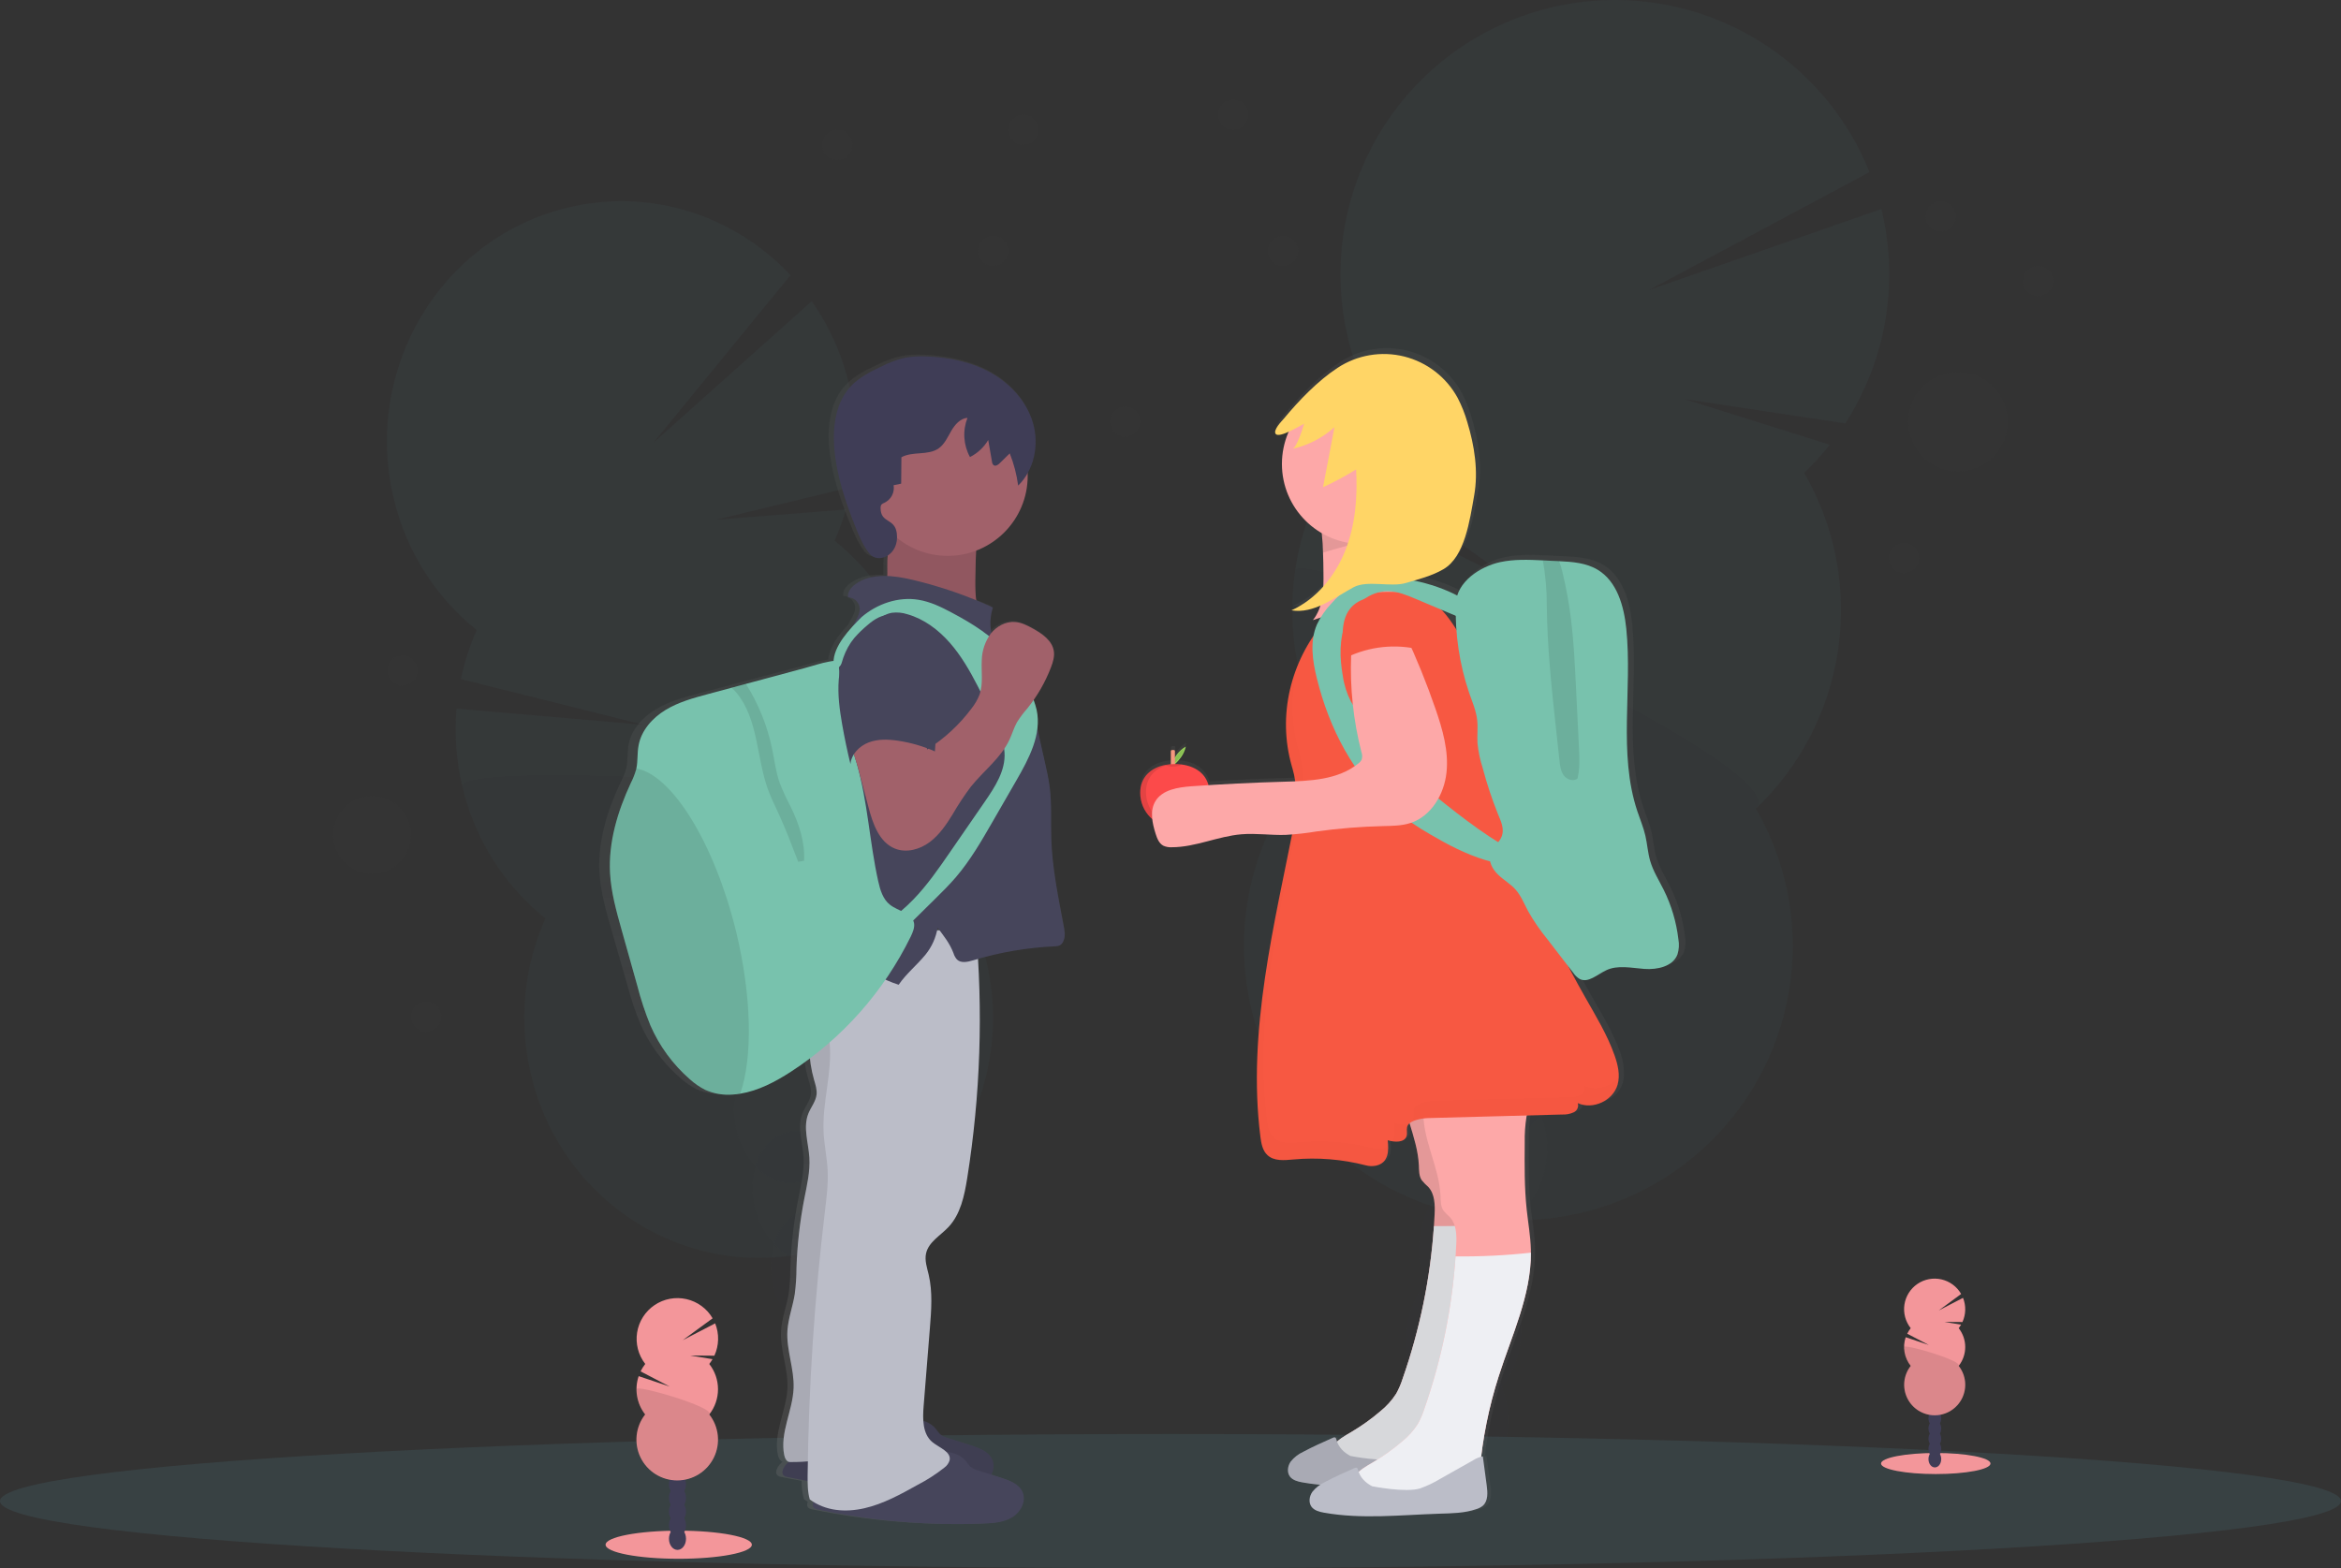 <svg width="1082" height="725" viewBox="0 0 1082 725" fill="none" xmlns="http://www.w3.org/2000/svg">
<rect x="0" y="0" width="1082" height="725" fill="#333333" stroke="none"/>
<g opacity="0.2">
<path opacity="0.2" d="M374.55 666.42C375.093 668.648 375.816 670.828 376.71 672.94C390.61 667.48 404.663 662.247 418.87 657.24C418.75 656.65 418.63 656.03 418.48 655.42C417.049 649.129 413.994 643.323 409.62 638.58C403.94 632.58 396.62 629.68 389.5 631.45C382.38 633.22 377.21 639.28 374.85 647.25C373.086 653.505 372.982 660.113 374.55 666.42V666.42Z" fill="#3F3D56"/>
<path opacity="0.2" d="M394.522 654.491C406.725 651.765 413.661 636.321 410.015 619.994C406.369 603.668 393.52 592.642 381.317 595.367C369.114 598.093 362.177 613.538 365.824 629.864C369.47 646.19 382.319 657.216 394.522 654.491Z" fill="#3F3D56"/>
<path opacity="0.2" d="M385.959 618.475C398.162 615.749 405.098 600.305 401.452 583.978C397.805 567.652 384.957 556.626 372.754 559.351C360.551 562.077 353.614 577.522 357.261 593.848C360.907 610.174 373.756 621.2 385.959 618.475Z" fill="#3F3D56"/>
<path opacity="0.2" d="M377.378 582.481C389.581 579.755 396.517 564.31 392.871 547.984C389.225 531.658 376.376 520.632 364.173 523.357C351.97 526.083 345.033 541.527 348.68 557.854C352.326 574.18 365.175 585.206 377.378 582.481Z" fill="#3F3D56"/>
<path opacity="0.2" d="M368.797 546.476C381 543.751 387.937 528.306 384.29 511.98C380.644 495.653 367.795 484.628 355.592 487.353C343.389 490.079 336.453 505.523 340.099 521.85C343.746 538.176 356.594 549.202 368.797 546.476Z" fill="#3F3D56"/>
<path opacity="0.2" d="M385.74 249.94C387.821 245.273 389.578 240.468 391 235.56L331 240.28L393.54 225.15C396.528 209.423 396.15 193.241 392.43 177.67C389.168 163.886 383.322 150.845 375.2 139.24L302 204.69L365.37 127.22C339.5 99.6 300.37 86.46 261.48 96.22C203.37 110.75 167.76 170.79 181.94 230.32C187.577 254.365 201.089 275.836 220.33 291.32C217.098 298.588 214.641 306.177 213 313.96L297.42 335.1L211 327.61C209.966 339.676 210.871 351.83 213.68 363.61C219.326 387.654 232.841 409.123 252.08 424.61C241.97 447.312 239.635 472.716 245.44 496.88C259.62 556.41 318.22 592.88 376.33 578.36C434.44 563.84 470.05 503.8 455.87 444.27C450.224 420.226 436.709 398.757 417.47 383.27C427.58 360.568 429.915 335.164 424.11 311C418.489 286.937 404.983 265.444 385.74 249.94Z" fill="#6CC3D5"/>
<path opacity="0.1" d="M213.7 363.57C219.346 387.614 232.861 409.083 252.1 424.57C241.99 447.272 239.655 472.676 245.46 496.84C259.64 556.37 318.24 592.84 376.35 578.32C434.46 563.8 470.07 503.76 455.89 444.23C450.244 420.186 436.729 398.717 417.49 383.23C427.23 361.37 210.82 351.5 213.7 363.57Z" fill="black"/>
</g>
<g opacity="0.2">
<path opacity="0.2" d="M644.24 655.43C643.876 658.033 643.732 660.663 643.81 663.29C661.243 663.57 678.743 664.157 696.31 665.05C696.43 664.36 696.55 663.66 696.65 662.95C697.782 655.618 696.936 648.116 694.2 641.22C690.58 632.4 683.83 626.09 675.38 624.87C666.93 623.65 658.69 627.81 652.74 635.23C648.158 641.086 645.223 648.06 644.24 655.43Z" fill="#3F3D56"/>
<path opacity="0.2" d="M702.717 621.055C705.441 602.107 695.914 585.06 681.438 582.98C666.962 580.899 653.019 594.572 650.296 613.519C647.572 632.467 657.099 649.514 671.575 651.594C686.051 653.675 699.993 640.002 702.717 621.055Z" fill="#3F3D56"/>
<path opacity="0.2" d="M708.742 579.12C711.465 560.173 701.938 543.126 687.463 541.045C672.987 538.964 659.044 552.637 656.32 571.585C653.597 590.532 663.124 607.579 677.599 609.66C692.075 611.741 706.018 598.068 708.742 579.12Z" fill="#3F3D56"/>
<path opacity="0.2" d="M714.765 537.195C717.488 518.248 707.961 501.201 693.486 499.12C679.01 497.04 665.067 510.713 662.343 529.66C659.62 548.608 669.147 565.654 683.622 567.735C698.098 569.816 712.041 556.143 714.765 537.195Z" fill="#3F3D56"/>
<path opacity="0.2" d="M720.799 495.262C723.523 476.315 713.996 459.268 699.52 457.187C685.044 455.106 671.102 468.779 668.378 487.727C665.654 506.674 675.181 523.721 689.657 525.802C704.133 527.883 718.076 514.21 720.799 495.262Z" fill="#3F3D56"/>
<path opacity="0.2" d="M833.9 218.62C838.139 214.569 842.089 210.225 845.72 205.62L778.49 184.5L852.88 195.75C862.256 181.231 868.572 164.953 871.441 147.91C874.311 130.867 873.674 113.418 869.57 96.63L762.21 134.07L864.09 79.57C857.601 63.411 847.854 48.761 835.456 36.533C823.058 24.306 808.276 14.762 792.029 8.497C775.781 2.231 758.418 -0.621 741.021 0.117C723.623 0.854 706.564 5.167 690.905 12.786C675.247 20.404 661.325 31.165 650.008 44.399C638.69 57.633 630.218 73.055 625.121 89.706C620.023 106.356 618.409 123.878 620.379 141.179C622.349 158.481 627.86 175.191 636.57 190.27C629.984 196.563 624.093 203.547 619 211.1L701.71 270.38L611 224.7C601.458 243.519 596.758 264.421 597.328 285.513C597.897 306.605 603.716 327.223 614.26 345.5C597.034 361.923 584.778 382.862 578.891 405.922C573.005 428.983 573.726 453.234 580.973 475.904C588.22 498.574 601.7 518.747 619.871 534.117C638.043 549.486 660.172 559.433 683.73 562.819C707.288 566.204 731.323 562.893 753.088 553.262C774.852 543.632 793.467 528.071 806.805 508.36C820.143 488.649 827.665 465.582 828.511 441.797C829.357 418.012 823.493 394.469 811.59 373.86C832.176 354.233 845.568 328.256 849.614 300.101C853.66 271.947 848.126 243.25 833.9 218.62V218.62Z" fill="#6CC3D5"/>
<path opacity="0.1" d="M598.55 264.02C594.461 292.174 599.997 320.884 614.26 345.5C597.034 361.923 584.778 382.862 578.891 405.922C573.005 428.983 573.726 453.234 580.973 475.904C588.22 498.574 601.7 518.747 619.871 534.117C638.043 549.486 660.172 559.433 683.73 562.819C707.288 566.204 731.323 562.893 753.088 553.262C774.852 543.632 793.467 528.071 806.805 508.36C820.143 488.649 827.665 465.582 828.511 441.797C829.357 418.012 823.493 394.469 811.59 373.86C831.49 354.91 600.58 249.93 598.55 264.02Z" fill="black"/>
</g>
<path opacity="0.1" d="M541 725C839.786 725 1082 711.121 1082 694C1082 676.879 839.786 663 541 663C242.214 663 0 676.879 0 694C0 711.121 242.214 725 541 725Z" fill="#6CC3D5"/>
<path d="M894.7 681.51C908.673 681.51 920 679.33 920 676.64C920 673.95 908.673 671.77 894.7 671.77C880.727 671.77 869.4 673.95 869.4 676.64C869.4 679.33 880.727 681.51 894.7 681.51Z" fill="#F3969A"/>
<path d="M894.28 678.44C895.909 678.44 897.23 676.712 897.23 674.58C897.23 672.448 895.909 670.72 894.28 670.72C892.651 670.72 891.33 672.448 891.33 674.58C891.33 676.712 892.651 678.44 894.28 678.44Z" fill="#3F3D56"/>
<path d="M894.28 673.72C895.909 673.72 897.23 671.992 897.23 669.86C897.23 667.728 895.909 666 894.28 666C892.651 666 891.33 667.728 891.33 669.86C891.33 671.992 892.651 673.72 894.28 673.72Z" fill="#3F3D56"/>
<path d="M894.28 669.01C895.909 669.01 897.23 667.282 897.23 665.15C897.23 663.018 895.909 661.29 894.28 661.29C892.651 661.29 891.33 663.018 891.33 665.15C891.33 667.282 892.651 669.01 894.28 669.01Z" fill="#3F3D56"/>
<path d="M894.28 664.3C895.909 664.3 897.23 662.572 897.23 660.44C897.23 658.308 895.909 656.58 894.28 656.58C892.651 656.58 891.33 658.308 891.33 660.44C891.33 662.572 892.651 664.3 894.28 664.3Z" fill="#3F3D56"/>
<path d="M894.28 659.58C895.909 659.58 897.23 657.852 897.23 655.72C897.23 653.588 895.909 651.86 894.28 651.86C892.651 651.86 891.33 653.588 891.33 655.72C891.33 657.852 892.651 659.58 894.28 659.58Z" fill="#3F3D56"/>
<path d="M894.28 654.87C895.909 654.87 897.23 653.142 897.23 651.01C897.23 648.878 895.909 647.15 894.28 647.15C892.651 647.15 891.33 648.878 891.33 651.01C891.33 653.142 892.651 654.87 894.28 654.87Z" fill="#3F3D56"/>
<path d="M894.28 650.16C895.909 650.16 897.23 648.432 897.23 646.3C897.23 644.168 895.909 642.44 894.28 642.44C892.651 642.44 891.33 644.168 891.33 646.3C891.33 648.432 892.651 650.16 894.28 650.16Z" fill="#3F3D56"/>
<path d="M905.3 614.05C905.705 613.537 906.073 612.996 906.4 612.43L898.66 611.16L907.03 611.22C907.832 609.472 908.269 607.58 908.316 605.658C908.362 603.736 908.016 601.824 907.3 600.04L896.07 605.87L906.43 598.25C905.463 596.564 904.159 595.095 902.599 593.936C901.038 592.777 899.256 591.953 897.362 591.515C895.468 591.077 893.505 591.035 891.594 591.391C889.683 591.747 887.866 592.493 886.257 593.584C884.649 594.674 883.282 596.085 882.244 597.728C881.205 599.371 880.517 601.211 880.223 603.132C879.928 605.054 880.034 607.015 880.532 608.893C881.031 610.772 881.912 612.528 883.12 614.05C882.495 614.848 881.955 615.709 881.51 616.62L891.51 621.84L880.8 618.24C880.05 620.468 879.869 622.849 880.274 625.165C880.679 627.481 881.658 629.659 883.12 631.5C881.483 633.581 880.464 636.081 880.181 638.714C879.898 641.347 880.361 644.006 881.518 646.388C882.675 648.77 884.478 650.778 886.723 652.184C888.967 653.589 891.562 654.334 894.21 654.334C896.858 654.334 899.453 653.589 901.697 652.184C903.942 650.778 905.745 648.77 906.902 646.388C908.059 644.006 908.522 641.347 908.239 638.714C907.956 636.081 906.937 633.581 905.3 631.5C907.256 629.014 908.32 625.943 908.32 622.78C908.32 619.617 907.256 616.546 905.3 614.06V614.05Z" fill="#F3969A"/>
<path opacity="0.1" d="M880.1 622.77C880.091 625.931 881.147 629.004 883.1 631.49C881.463 633.571 880.444 636.071 880.161 638.704C879.878 641.337 880.341 643.996 881.498 646.378C882.655 648.76 884.459 650.768 886.703 652.174C888.947 653.579 891.542 654.324 894.19 654.324C896.838 654.324 899.433 653.579 901.677 652.174C903.922 650.768 905.725 648.76 906.882 646.378C908.039 643.996 908.502 641.337 908.219 638.704C907.936 636.071 906.917 633.571 905.28 631.49C907.19 629.09 880.1 621.19 880.1 622.77Z" fill="black"/>
<path d="M313.7 720.68C332.367 720.68 347.5 717.77 347.5 714.18C347.5 710.59 332.367 707.68 313.7 707.68C295.033 707.68 279.9 710.59 279.9 714.18C279.9 717.77 295.033 720.68 313.7 720.68Z" fill="#F3969A"/>
<path d="M313.13 716.57C315.306 716.57 317.07 714.264 317.07 711.42C317.07 708.576 315.306 706.27 313.13 706.27C310.954 706.27 309.19 708.576 309.19 711.42C309.19 714.264 310.954 716.57 313.13 716.57Z" fill="#3F3D56"/>
<path d="M313.13 710.27C315.306 710.27 317.07 707.964 317.07 705.12C317.07 702.276 315.306 699.97 313.13 699.97C310.954 699.97 309.19 702.276 309.19 705.12C309.19 707.964 310.954 710.27 313.13 710.27Z" fill="#3F3D56"/>
<path d="M313.13 703.97C315.306 703.97 317.07 701.664 317.07 698.82C317.07 695.976 315.306 693.67 313.13 693.67C310.954 693.67 309.19 695.976 309.19 698.82C309.19 701.664 310.954 703.97 313.13 703.97Z" fill="#3F3D56"/>
<path d="M313.13 697.68C315.306 697.68 317.07 695.374 317.07 692.53C317.07 689.686 315.306 687.38 313.13 687.38C310.954 687.38 309.19 689.686 309.19 692.53C309.19 695.374 310.954 697.68 313.13 697.68Z" fill="#3F3D56"/>
<path d="M313.13 691.38C315.306 691.38 317.07 689.074 317.07 686.23C317.07 683.386 315.306 681.08 313.13 681.08C310.954 681.08 309.19 683.386 309.19 686.23C309.19 689.074 310.954 691.38 313.13 691.38Z" fill="#3F3D56"/>
<path d="M313.13 685.08C315.306 685.08 317.07 682.774 317.07 679.93C317.07 677.086 315.306 674.78 313.13 674.78C310.954 674.78 309.19 677.086 309.19 679.93C309.19 682.774 310.954 685.08 313.13 685.08Z" fill="#3F3D56"/>
<path d="M313.13 678.79C315.306 678.79 317.07 676.484 317.07 673.64C317.07 670.796 315.306 668.49 313.13 668.49C310.954 668.49 309.19 670.796 309.19 673.64C309.19 676.484 310.954 678.79 313.13 678.79Z" fill="#3F3D56"/>
<path d="M327.87 630.55C328.403 629.863 328.891 629.141 329.33 628.39L319 626.69L330.18 626.78C331.256 624.446 331.843 621.916 331.905 619.347C331.967 616.778 331.502 614.223 330.54 611.84L315.54 619.62L329.37 609.5C328.068 607.27 326.322 605.332 324.241 603.805C322.159 602.278 319.785 601.195 317.268 600.623C314.75 600.051 312.142 600.002 309.605 600.48C307.067 600.957 304.655 601.951 302.518 603.399C300.38 604.848 298.563 606.719 297.179 608.899C295.795 611.078 294.874 613.519 294.472 616.069C294.069 618.62 294.196 621.225 294.842 623.725C295.489 626.224 296.642 628.564 298.23 630.6C297.394 631.668 296.674 632.821 296.08 634.04L309.51 641.04L295.19 636.24C294.183 639.208 293.929 642.379 294.453 645.469C294.977 648.559 296.261 651.47 298.19 653.94C296.004 656.721 294.645 660.06 294.268 663.577C293.89 667.094 294.51 670.646 296.056 673.827C297.602 677.008 300.011 679.69 303.009 681.567C306.008 683.443 309.473 684.439 313.01 684.439C316.547 684.439 320.013 683.443 323.011 681.567C326.009 679.69 328.419 677.008 329.964 673.827C331.51 670.646 332.13 667.094 331.752 663.577C331.375 660.06 330.016 656.721 327.83 653.94C330.441 650.616 331.86 646.512 331.86 642.285C331.86 638.058 330.441 633.954 327.83 630.63L327.87 630.55Z" fill="#F3969A"/>
<path opacity="0.1" d="M294.2 642.2C294.187 646.425 295.596 650.532 298.2 653.86C296.014 656.641 294.655 659.98 294.278 663.497C293.9 667.014 294.52 670.566 296.066 673.747C297.612 676.928 300.021 679.611 303.019 681.487C306.017 683.363 309.483 684.359 313.02 684.359C316.557 684.359 320.023 683.363 323.021 681.487C326.019 679.611 328.428 676.928 329.974 673.747C331.52 670.566 332.14 667.014 331.762 663.497C331.385 659.98 330.026 656.641 327.84 653.86C330.39 650.65 294.2 640.09 294.2 642.2Z" fill="black"/>
<path d="M491.66 427.93C489.11 414.59 486.26 401.22 485.79 387.65C485.51 379.65 486.07 371.51 485.04 363.53C484.53 359.61 483.64 355.76 482.76 351.91L479.22 336.5C479.621 333.546 479.506 330.545 478.88 327.63C478.525 326.093 478.054 324.585 477.47 323.12C480.775 318.469 483.498 313.432 485.58 308.12C486.52 305.72 487.33 303.17 486.96 300.63C486.24 295.76 481.52 292.55 477.13 290.15C474.47 288.7 471.67 287.3 468.63 287.07C466.504 286.984 464.387 287.391 462.444 288.258C460.502 289.126 458.786 290.43 457.43 292.07C456.691 288.128 456.939 284.064 458.15 280.24C455.54 279.07 452.91 277.97 450.26 276.9C449.877 273.444 449.743 269.965 449.86 266.49C449.92 262.32 449.99 258.11 450.23 253.93C457.342 251.335 463.489 246.626 467.847 240.436C472.205 234.245 474.565 226.87 474.61 219.3C474.61 218.87 474.61 218.45 474.61 218.03C476.548 214.546 477.774 210.711 478.217 206.749C478.66 202.787 478.311 198.776 477.19 194.95C474.26 184.95 466.6 176.71 457.37 171.62C448.14 166.53 437.44 164.38 426.85 164C423.296 163.792 419.73 164.017 416.23 164.67C412.484 165.592 408.855 166.934 405.41 168.67C400.12 171.11 394.79 173.78 390.83 177.99C383.96 185.32 382.42 196.09 383.17 205.99C384.17 218.99 388.51 231.57 393.53 243.67C395.2 247.67 396.98 251.73 399.73 255.14C401.86 257.77 405.56 257.93 408.5 256.09C408.267 259.284 408.193 262.488 408.28 265.69C402.85 265.5 397.56 266.39 393.2 269.45C391.2 270.88 389.3 273.13 389.74 275.55C391.076 275.586 392.356 276.092 393.355 276.979C394.354 277.866 395.007 279.078 395.2 280.4C395.42 282.53 394.35 284.56 393.31 286.4C392.86 287.22 392.41 288.05 391.95 288.87C387.65 293.47 383.24 299.23 382.85 304.94C382.148 305.007 381.451 305.11 380.76 305.25C376.86 305.97 372.98 307.3 369.15 308.3L341.43 315.6L334.58 317.5L323.58 320.4C316.58 322.24 309.45 324.13 303.24 327.83C297.03 331.53 291.76 337.34 290.51 344.34C289.89 347.82 290.27 351.44 289.51 354.89C289.51 355.05 289.45 355.2 289.41 355.35C288.775 357.534 287.92 359.648 286.86 361.66C280.65 374.75 276.23 389.02 277.06 403.43C277.57 412.28 280.06 420.91 282.48 429.43C285.02 438.143 287.527 446.857 290 455.57C291.631 461.808 293.699 467.923 296.19 473.87C300.457 483.397 306.786 491.857 314.72 498.64C316.947 500.637 319.436 502.319 322.12 503.64C326.212 505.409 330.679 506.134 335.12 505.75C336.32 505.67 337.5 505.54 338.67 505.35C347.26 503.99 355.27 499.85 362.62 495.19C365.693 493.243 368.693 491.193 371.62 489.04C371.992 492.399 372.661 495.719 373.62 498.96C374.27 501.19 375.07 503.48 374.81 505.79C374.45 509.01 372.11 511.65 370.9 514.67C368.33 521.05 370.97 528.16 371.4 535C371.81 541.41 370.25 547.77 369 554.08C366.913 564.603 365.679 575.278 365.31 586C365.299 590.059 365.032 594.114 364.51 598.14C363.58 603.82 361.4 609.3 361.02 615.04C360.44 623.98 364.3 632.73 363.95 641.68C363.54 652.19 357.37 662.4 359.52 672.68C359.79 673.97 360.52 675.46 361.7 675.79L361.12 676.32C359.35 677.96 357.63 680.99 359.64 682.32C360.102 682.595 360.616 682.772 361.15 682.84C364.26 683.49 367.39 684.08 370.52 684.63C370.451 687.521 370.815 690.406 371.6 693.19C372.17 693.6 372.75 693.97 373.33 694.32C372.89 695.5 372.92 696.64 373.96 697.32C374.422 697.595 374.936 697.772 375.47 697.84C401.23 703.155 427.537 705.337 453.82 704.34C458.52 704.16 463.43 703.82 467.44 701.42C471.45 699.02 474.16 693.91 472.25 689.7C470.56 685.98 466.14 684.37 462.17 683.13L457.51 681.69C458.107 680.632 458.455 679.451 458.528 678.238C458.601 677.026 458.396 675.812 457.93 674.69C456.24 670.97 451.82 669.36 447.85 668.12L437.12 664.79C435.708 664.455 434.38 663.832 433.22 662.96C432.451 662.195 431.743 661.373 431.1 660.5C429.552 658.73 427.518 657.454 425.25 656.83C425.129 654.556 425.18 652.276 425.4 650.01L428.4 613.8C429.07 605.6 429.73 597.24 427.82 589.23C427.05 585.98 425.82 582.65 426.57 579.39C427.74 574.07 433.34 571.11 437.16 567.16C442.92 561.16 444.71 552.63 446.03 544.51C451.496 511.002 453.213 476.989 451.15 443.1C463.155 439.716 475.51 437.729 487.97 437.18C490.09 437.09 491.13 436.09 491.79 434.11C492.45 432.13 492.05 429.98 491.66 427.93ZM431.81 429.7C431.88 429.35 431.96 429 432.02 428.65L432.85 429.71L431.81 429.7Z" fill="url(#paint0_linear)"/>
<path d="M412.31 246.15C412.05 249.63 410.82 252.97 410.37 256.44C409.86 260.26 410.31 264.15 410.06 268C409.81 271.85 408.7 275.9 405.77 278.41C422.8 279.885 439.574 283.514 455.69 289.21C450.82 283.21 450.69 274.83 450.81 267.13C450.97 255.74 451.17 244.13 454.89 233.38C443.795 230.9 432.306 230.75 421.15 232.94C418.73 233.42 411.4 233.12 410.31 235.38C409.52 237.04 412.49 243.63 412.31 246.15Z" fill="#A1616A"/>
<path opacity="0.1" d="M412.31 246.15C412.05 249.63 410.82 252.97 410.37 256.44C409.86 260.26 410.31 264.15 410.06 268C409.81 271.85 408.7 275.9 405.77 278.41C422.8 279.885 439.574 283.514 455.69 289.21C450.82 283.21 450.69 274.83 450.81 267.13C450.97 255.74 451.17 244.13 454.89 233.38C443.795 230.9 432.306 230.75 421.15 232.94C418.73 233.42 411.4 233.12 410.31 235.38C409.52 237.04 412.49 243.63 412.31 246.15Z" fill="black"/>
<path d="M432.47 660.55C433.071 661.437 433.74 662.276 434.47 663.06C435.596 663.933 436.895 664.557 438.28 664.89L448.76 668.22C452.65 669.46 456.97 671.06 458.62 674.78C460.48 678.98 457.83 684.09 453.91 686.48C449.99 688.87 445.19 689.22 440.6 689.4C414.9 690.39 389.177 688.21 364.01 682.91C363.491 682.835 362.991 682.658 362.54 682.39C360.54 681.04 362.25 678.02 363.98 676.39C370.73 669.99 378.07 663.28 387.26 661.8C392.09 661.01 396.94 661.33 401.74 660.18C405.19 659.35 408.45 657.92 411.89 657.07C418.3 655.5 427.89 654.94 432.47 660.55Z" fill="#46455B"/>
<path opacity="0.1" d="M432.47 660.55C433.071 661.437 433.74 662.276 434.47 663.06C435.596 663.933 436.895 664.557 438.28 664.89L448.76 668.22C452.65 669.46 456.97 671.06 458.62 674.78C460.48 678.98 457.83 684.09 453.91 686.48C449.99 688.87 445.19 689.22 440.6 689.4C414.9 690.39 389.177 688.21 364.01 682.91C363.491 682.835 362.991 682.658 362.54 682.39C360.54 681.04 362.25 678.02 363.98 676.39C370.73 669.99 378.07 663.28 387.26 661.8C392.09 661.01 396.94 661.33 401.74 660.18C405.19 659.35 408.45 657.92 411.89 657.07C418.3 655.5 427.89 654.94 432.47 660.55Z" fill="black"/>
<path d="M379.85 434.37C374.679 448.016 374.361 463.027 378.95 476.88C375.46 476.5 373.95 481.22 374.04 484.74C374.164 489.64 374.907 494.506 376.25 499.22C376.89 501.46 377.67 503.74 377.42 506.04C377.06 509.26 374.78 511.9 373.59 514.91C371.09 521.28 373.66 528.38 374.09 535.21C374.49 541.62 372.96 547.97 371.73 554.27C369.692 564.782 368.489 575.438 368.13 586.14C368.123 590.196 367.859 594.247 367.34 598.27C366.44 603.95 364.34 609.42 363.94 615.15C363.37 624.07 367.14 632.82 366.8 641.76C366.4 652.25 360.36 662.45 362.47 672.76C362.77 674.21 363.58 675.92 365.07 675.94C380.15 676.13 394.24 671.94 409.16 674.13C410.68 639.61 412.16 604.93 418.96 571.04C424.96 540.87 435.13 511.04 434.18 480.28C433.63 462.69 429.45 445.44 426.91 428.02C410.967 424.48 394.285 426.731 379.85 434.37V434.37Z" fill="#BBBDC8"/>
<path opacity="0.1" d="M379.85 434.37C374.679 448.016 374.361 463.027 378.95 476.88C375.46 476.5 373.95 481.22 374.04 484.74C374.164 489.64 374.907 494.506 376.25 499.22C376.89 501.46 377.67 503.74 377.42 506.04C377.06 509.26 374.78 511.9 373.59 514.91C371.09 521.28 373.66 528.38 374.09 535.21C374.49 541.62 372.96 547.97 371.73 554.27C369.692 564.782 368.489 575.438 368.13 586.14C368.123 590.196 367.859 594.247 367.34 598.27C366.44 603.95 364.34 609.42 363.94 615.15C363.37 624.07 367.14 632.82 366.8 641.76C366.4 652.25 360.36 662.45 362.47 672.76C362.77 674.21 363.58 675.92 365.07 675.94C380.15 676.13 394.24 671.94 409.16 674.13C410.68 639.61 412.16 604.93 418.96 571.04C424.96 540.87 435.13 511.04 434.18 480.28C433.63 462.69 429.45 445.44 426.91 428.02C410.967 424.48 394.285 426.731 379.85 434.37V434.37Z" fill="black"/>
<path d="M446.47 675.55C447.071 676.437 447.74 677.276 448.47 678.06C449.596 678.933 450.895 679.557 452.28 679.89L462.76 683.22C466.65 684.46 470.97 686.06 472.62 689.78C474.48 693.98 471.83 699.09 467.91 701.48C463.99 703.87 459.19 704.22 454.6 704.4C428.9 705.39 403.177 703.21 378.01 697.91C377.491 697.835 376.991 697.658 376.54 697.39C374.54 696.04 376.25 693.02 377.98 691.39C384.73 684.99 392.07 678.28 401.26 676.8C406.09 676.01 410.94 676.33 415.74 675.18C419.19 674.35 422.45 672.92 425.89 672.07C432.3 670.5 441.89 669.94 446.47 675.55Z" fill="#46455B"/>
<path d="M385.05 435.36C381.19 440.36 380.05 446.96 380.57 453.22C381.09 459.48 383.2 465.49 385.27 471.42C382.52 473.95 383.09 478.31 383.45 482.03C384.76 495.85 379.96 509.64 380.66 523.5C380.95 529.33 382.22 535.08 382.52 540.91C382.85 547.28 382.04 553.65 381.28 559.98C376.425 600.504 373.755 641.259 373.28 682.07C373.28 685.83 373.22 689.65 374.28 693.25C381.55 698.6 390.68 699.32 399.48 697.32C408.28 695.32 416.31 690.86 424.2 686.46C428.523 684.223 432.621 681.578 436.44 678.56C437.608 677.733 438.473 676.546 438.9 675.18C439.74 671.18 434.18 669.37 430.99 666.78C426.35 663.01 426.42 656.03 426.9 650.07L429.8 613.91C430.46 605.72 431.1 597.37 429.24 589.37C428.48 586.13 427.31 582.8 428.01 579.54C429.15 574.24 434.63 571.28 438.36 567.33C444 561.33 445.74 552.82 447.04 544.72C453.167 506.293 454.47 467.25 450.92 428.5C443.57 431.05 434.86 429.66 427.11 430.26C419.36 430.86 411.66 433.45 403.81 433.66C397.27 433.81 389.07 430.2 385.05 435.36Z" fill="#BBBDC8"/>
<path d="M438 257C458.435 257 475 240.435 475 220C475 199.565 458.435 183 438 183C417.565 183 401 199.565 401 220C401 240.435 417.565 257 438 257Z" fill="#A1616A"/>
<path d="M458.91 280.86C447.054 275.414 434.691 271.147 422 268.12C413.06 265.99 402.85 264.71 395.38 270.06C393.38 271.49 391.57 273.74 392 276.16C393.318 276.204 394.578 276.714 395.554 277.601C396.531 278.487 397.16 279.692 397.33 281C397.55 283.12 396.51 285.15 395.49 287L386.86 303C385.206 305.882 383.785 308.892 382.61 312C380.87 317.08 380.49 322.52 380.12 327.88L379.12 342.4C378.5 351.55 377.87 360.74 378.7 369.87C379.32 376.76 380.76 383.68 379.78 390.53C378.99 396.04 376.66 401.21 375.35 406.63C372.89 416.83 374.01 428.01 369.24 437.37C371.177 436.476 373.364 436.278 375.43 436.81C389.91 439.48 401.3 450.91 415.36 455.28C418.91 450.1 423.72 446.28 427.69 441.46C430.643 437.847 432.597 433.523 433.36 428.92C436.36 432.92 438.91 436.04 440.7 440.68C441.019 441.759 441.564 442.758 442.3 443.61C444.19 445.45 447.3 444.74 449.83 443.97C462.233 440.229 475.056 438.055 488 437.5C490.08 437.41 491.09 436.41 491.74 434.43C492.39 432.45 492.03 430.31 491.64 428.27C489.15 414.94 486.37 401.59 485.91 388.04C485.63 380.04 486.18 371.93 485.17 363.95C484.67 360.04 483.8 356.19 482.94 352.35L475.8 320.62C475.4 318.85 473.5 317.69 472.69 316.06C469.41 309.42 463.14 304.62 459.9 297.96C457.453 292.582 457.1 286.484 458.91 280.86V280.86Z" fill="#46455B"/>
<path d="M407 234.81C406.957 234.292 407.079 233.774 407.35 233.33C407.746 232.915 408.242 232.608 408.79 232.44C410.281 231.732 411.501 230.557 412.264 229.094C413.027 227.63 413.293 225.958 413.02 224.33L416.52 223.6L416.63 211.41C421.83 208.53 428.92 210.71 433.81 207.32C436.56 205.4 437.97 202.14 439.65 199.24C441.33 196.34 443.83 193.42 447.17 193.18C446.021 196.102 445.529 199.24 445.728 202.373C445.927 205.506 446.811 208.557 448.32 211.31C451.822 209.538 454.746 206.804 456.75 203.43L458.49 213.43C458.525 214.047 458.789 214.628 459.23 215.06C460.14 215.73 461.37 214.89 462.17 214.06L466.7 209.61C468.606 214.394 469.913 219.395 470.59 224.5C478.03 217.28 480.34 205.68 477.48 195.72C474.62 185.76 467.13 177.51 458.11 172.42C449.09 167.33 438.63 165.19 428.28 164.81C424.806 164.607 421.319 164.832 417.9 165.48C414.231 166.403 410.681 167.745 407.32 169.48C402.15 171.91 396.93 174.58 393.07 178.78C386.35 186.1 384.84 196.86 385.58 206.78C386.58 219.78 390.8 232.33 395.71 244.41C397.34 248.41 399.08 252.46 401.77 255.87C405.82 261 415.77 256.74 414.5 246.6C413.62 239.36 407 242.15 407 234.81Z" fill="#3F3D56"/>
<path d="M421 432.9C408.52 458.399 389.356 480.034 365.55 495.5C358.36 500.15 350.55 504.29 342.14 505.65C340.99 505.84 339.84 505.97 338.67 506.05C334.333 506.409 329.976 505.67 326 503.9C323.368 502.575 320.932 500.892 318.76 498.9C310.978 492.089 304.794 483.645 300.65 474.17C298.214 468.224 296.192 462.116 294.6 455.89C292.147 447.183 289.7 438.473 287.26 429.76C284.87 421.24 282.46 412.62 281.96 403.76C281.15 389.37 285.47 375.12 291.54 362.05C292.575 360.037 293.409 357.927 294.03 355.75C294.03 355.6 294.1 355.45 294.13 355.29C294.85 351.84 294.48 348.23 295.13 344.75C296.35 337.75 301.51 331.95 307.57 328.26C313.63 324.57 320.57 322.68 327.46 320.84L338.19 317.95L344.85 316.16L371.94 308.87C375.69 307.87 379.48 306.54 383.29 305.87C387.54 305.07 387.51 305.49 387.84 309.65C388.45 317.19 388.25 324.6 389.84 332.07C391.35 339.2 394.01 346.07 396.01 353.07C401.06 370.74 401.9 389.34 405.88 407.29C406.79 411.38 408.05 415.74 411.34 418.29C415.11 421.29 421.46 422.03 422.46 426.73C422.83 428.82 421.9 430.96 421 432.9Z" fill="#78C2AD"/>
<path opacity="0.1" d="M342.14 505.61C340.99 505.8 339.84 505.93 338.67 506.01C334.336 506.382 329.979 505.656 326 503.9C323.368 502.575 320.932 500.892 318.76 498.9C310.978 492.089 304.794 483.645 300.65 474.17C298.214 468.224 296.192 462.116 294.6 455.89C292.147 447.183 289.7 438.473 287.26 429.76C284.87 421.24 282.46 412.62 281.96 403.76C281.15 389.37 285.47 375.12 291.54 362.05C292.575 360.037 293.409 357.927 294.03 355.75C294.03 355.6 294.1 355.45 294.13 355.29C310.45 358.16 330.03 389.38 340.13 430.29C347.57 460.88 347.89 489.05 342.14 505.61Z" fill="black"/>
<path opacity="0.1" d="M371.64 397.97L368.91 398.44C366.1 391.06 363.3 383.67 360.01 376.49C358.3 372.74 356.45 369.04 355.01 365.17C349.61 350.31 350.53 332.68 340.52 320.44C339.805 319.531 338.99 318.706 338.09 317.98L344.75 316.19C350.582 325.411 354.695 335.612 356.89 346.3C357.97 351.52 358.58 356.86 360.34 361.88C361.837 365.688 363.55 369.407 365.47 373.02C369.27 380.81 372.13 389.32 371.64 397.97Z" fill="black"/>
<path d="M398.22 285.3C405.41 279.14 415.22 275.76 424.53 277.3C430.01 278.19 435.1 280.66 440.01 283.3C449.58 288.38 459.01 294.23 465.91 302.58C470.047 307.846 473.483 313.628 476.13 319.78C477.428 322.468 478.434 325.287 479.13 328.19C481.57 339.49 475.58 350.72 469.81 360.74L458.71 380C453.61 388.85 448.47 397.76 441.83 405.53C438.77 409.11 435.41 412.42 432.06 415.73L417.35 430.25C417.085 430.562 416.739 430.794 416.35 430.92C416.029 430.937 415.708 430.884 415.409 430.765C415.11 430.646 414.841 430.463 414.62 430.23L409.76 426.36C414.236 423.267 418.397 419.74 422.18 415.83C428.54 409.25 433.77 401.68 438.97 394.14L455.15 370.68C459.88 363.81 464.82 356.25 464.29 347.93C464.04 343.93 462.54 340.17 460.97 336.5C458.19 329.973 455.17 323.55 451.91 317.23C448.25 310.14 444.25 303.14 438.98 297.15C433.71 291.16 427.05 286.15 419.38 283.98C417.092 283.233 414.668 283 412.28 283.3C407.02 284.17 403.28 288.69 399.95 292.89L389.81 305.89C387.5 308.84 385.38 312.26 385.24 306.66C385 298.67 393.08 290.44 398.22 285.3Z" fill="#78C2AD"/>
<path d="M401.36 373C403.36 380.7 406.31 389.44 413.72 392.36C418.97 394.43 425.12 392.75 429.66 389.36C434.2 385.97 437.42 381.19 440.38 376.36C442.885 372.02 445.647 367.832 448.65 363.82C454.58 356.38 462.65 350.48 466.65 341.82C467.83 339.24 468.65 336.48 469.99 334C471.422 331.713 473.041 329.549 474.83 327.53C479.434 321.826 483.116 315.435 485.74 308.59C486.66 306.2 487.45 303.64 487.09 301.11C486.38 296.24 481.77 293.04 477.48 290.65C474.87 289.2 472.14 287.79 469.17 287.57C464.83 287.23 460.56 289.57 457.89 293C455.32 296.548 453.883 300.79 453.77 305.17C453.47 310.5 454.51 316.04 452.77 321.08C451.85 323.431 450.579 325.63 449 327.6C443.383 335.115 436.43 341.532 428.49 346.53C428.272 342.747 427.452 339.024 426.06 335.5C425.3 333.56 410.4 335.5 408.46 335.82C404.62 336.38 397.18 336.82 394.76 340.48C392.34 344.14 395.34 350.29 396.32 353.98L401.36 373Z" fill="#A1616A"/>
<path d="M401 288.97C398.786 290.799 396.726 292.805 394.84 294.97C390.4 300.32 388.23 307.28 387.67 314.21C387.11 321.14 388.06 328.1 389.25 334.95C390.33 341.097 391.607 347.2 393.08 353.26C393.49 348.69 397.19 344.91 401.48 343.26C405.77 341.61 410.48 341.79 415.05 342.46C420.932 343.331 426.67 344.989 432.11 347.39L434.22 317.82C434.664 313.831 434.641 309.804 434.15 305.82C433.485 302.123 432.041 298.611 429.914 295.516C427.786 292.421 425.023 289.814 421.81 287.87C413.79 282.99 408.2 282.68 401 288.97Z" fill="#46455B"/>
<path d="M778.78 432.86C777.831 424.835 775.496 417.036 771.88 409.81C769.67 405.41 766.98 401.2 765.59 396.49C764.46 392.66 764.24 388.63 763.34 384.74C762.44 380.85 760.85 377.13 759.57 373.33C750.52 346.33 757.32 316.79 754.4 288.49C753.31 278.05 750.11 266.6 741.06 261.16C735.68 257.93 729.22 257.43 722.89 257.16L720 257.03L715.36 256.8C708.64 256.47 701.9 256.22 695.36 257.63C687.36 259.38 677.88 265.01 675.36 273.18C673.98 272.47 672.59 271.84 671.31 271.25C666.159 268.965 660.759 267.287 655.22 266.25C659.971 265.053 664.559 263.28 668.88 260.97C678.88 255.15 681.2 238.15 683.24 226.78C685.28 215.41 683.42 203.66 680.03 192.61C678.91 188.689 677.385 184.895 675.48 181.29C672.848 176.541 669.265 172.386 664.954 169.085C660.644 165.783 655.699 163.406 650.429 162.102C645.159 160.797 639.676 160.594 634.323 161.504C628.971 162.413 623.863 164.417 619.32 167.39C609.99 173.5 601.32 182.39 594.2 190.98C593.2 192.16 589.02 196.34 590.41 198.1C591.19 199.1 593.76 198.3 596.46 197.1C594.383 201.792 593.313 206.868 593.32 212C593.326 218.445 595.01 224.778 598.206 230.375C601.403 235.972 606.002 240.64 611.55 243.92L612.55 253.12V253.19C612.66 256.26 612.71 259.33 612.75 262.39C612.75 264.54 612.75 266.74 612.69 268.94C608.541 273.635 603.46 277.415 597.77 280.04C602.47 280.82 606.95 279.72 611.31 277.84C610.601 280.296 609.412 282.587 607.81 284.58C609.01 284.16 610.21 283.78 611.41 283.38C610.783 284.388 610.225 285.437 609.74 286.52C609 288.232 608.46 290.024 608.13 291.86C605.584 295.581 603.378 299.523 601.54 303.64V303.64C600.7 305.51 599.95 307.41 599.27 309.34V309.47C598.603 311.39 598.013 313.337 597.5 315.31C597.26 316.257 597.04 317.207 596.84 318.16C596.84 318.23 596.84 318.3 596.84 318.37C596.44 320.3 596.11 322.24 595.84 324.2C595.84 324.33 595.84 324.46 595.84 324.6C595.73 325.51 595.63 326.43 595.56 327.35C595.56 327.35 595.56 327.44 595.56 327.49C595.48 328.49 595.42 329.44 595.39 330.42C595.39 330.55 595.39 330.67 595.39 330.8C595.39 331.63 595.39 332.47 595.39 333.3V333.87C595.39 335.75 595.51 337.64 595.69 339.53C595.69 339.76 595.69 340 595.76 340.23C595.84 341 595.93 341.77 596.04 342.55C596.04 342.73 596.04 342.91 596.11 343.08C596.24 344.01 596.39 344.93 596.56 345.85C596.56 346.05 596.65 346.26 596.69 346.46C596.83 347.2 596.98 347.93 597.15 348.67L597.33 349.43C597.55 350.35 597.78 351.26 598.04 352.18C598.19 352.7 598.34 353.18 598.5 353.73C598.977 355.626 599.312 357.554 599.5 359.5L594.03 359.68C582.323 360.013 570.627 360.543 558.94 361.27C557.48 355.64 552.5 352.39 546.23 351.62C545.234 351.5 544.233 351.44 543.23 351.44V351.44C544.312 350.529 545.273 349.484 546.09 348.33C547.178 346.833 547.953 345.133 548.37 343.33C546.758 344.247 545.35 345.482 544.23 346.96C543.86 347.46 543.53 347.96 543.23 348.42V345.42C543.231 345.357 543.22 345.294 543.196 345.235C543.173 345.176 543.137 345.122 543.092 345.078C543.048 345.033 542.994 344.997 542.935 344.974C542.876 344.95 542.813 344.939 542.75 344.94H541.75C541.687 344.939 541.624 344.95 541.565 344.974C541.506 344.997 541.452 345.033 541.408 345.078C541.363 345.122 541.327 345.176 541.304 345.235C541.28 345.294 541.269 345.357 541.27 345.42V351.53H541.07H540.73C540.07 351.59 539.43 351.67 538.8 351.79C531.99 353.06 527 357.43 527 364.79C527.002 367.108 527.507 369.397 528.481 371.5C529.455 373.603 530.874 375.469 532.64 376.97C532.933 379.262 533.453 381.52 534.19 383.71C534.88 385.88 535.78 388.24 537.8 389.32C539.034 389.88 540.387 390.127 541.74 390.04C552.86 390.04 563.38 384.91 574.45 384.04C581.29 383.49 588.16 384.55 595.02 384.34C596.02 384.34 597.02 384.24 598.02 384.16C588.64 430.61 577.29 477.65 583.22 524.57C583.61 527.69 584.22 531.07 586.55 533.19C589.64 536.01 594.4 535.55 598.55 535.19C609.938 534.151 621.421 535.068 632.5 537.9C634.058 538.331 635.695 538.389 637.28 538.07C637.619 537.993 637.953 537.896 638.28 537.78L638.56 537.67C638.77 537.59 638.97 537.51 639.16 537.42L639.45 537.27L639.94 536.97C640.02 536.91 640.11 536.86 640.18 536.8C640.354 536.68 640.518 536.546 640.67 536.4L640.81 536.28C640.997 536.097 641.174 535.903 641.34 535.7L641.46 535.52C641.576 535.37 641.683 535.213 641.78 535.05C641.83 534.97 641.88 534.89 641.92 534.81C641.96 534.73 642.08 534.51 642.15 534.36C642.22 534.21 642.23 534.18 642.26 534.09C642.29 534 642.39 533.76 642.45 533.59C642.51 533.42 642.45 533.43 642.53 533.34C642.61 533.25 642.67 532.84 642.72 532.59V532.43C642.72 532.22 642.8 532 642.83 531.79C642.86 531.58 642.83 531.57 642.83 531.46C642.83 531.35 642.83 531.13 642.83 530.97V530.61C642.83 530.45 642.83 530.29 642.83 530.13V529.24C642.83 529.14 642.83 529.03 642.83 528.92C642.83 528.03 642.73 527.13 642.64 526.27C643.355 526.478 644.083 526.635 644.82 526.74V526.74C645.508 526.849 646.204 526.899 646.9 526.89H647C647.33 526.89 647.66 526.89 648 526.81C648.29 526.765 648.577 526.705 648.86 526.63H648.99C649.252 526.553 649.506 526.452 649.75 526.33L649.87 526.26C650.078 526.144 650.275 526.01 650.46 525.86L650.55 525.79C650.737 525.616 650.905 525.421 651.05 525.21L651.14 525.06C651.288 524.819 651.406 524.56 651.49 524.29C652.06 522.36 650.76 520.18 652.84 518.41C654.84 524.82 656.84 531.24 657.17 537.87C657.28 540.29 657.17 542.87 658.59 544.87C659.514 545.962 660.517 546.984 661.59 547.93C664.65 551.24 664.72 556.23 664.51 560.71C664.42 562.52 664.32 564.33 664.19 566.14C662.538 590.294 657.627 614.113 649.59 636.95C648.807 639.38 647.782 641.725 646.53 643.95C644.501 647.1 641.963 649.891 639.02 652.21C634.851 655.751 630.384 658.926 625.67 661.7C623.262 662.973 620.987 664.484 618.88 666.21C618.8 665.98 618.71 665.76 618.65 665.52C618.54 665.06 618.39 664.52 617.94 664.35C617.599 664.273 617.24 664.33 616.94 664.51C612.25 666.57 607.56 668.63 603.05 671.04C600.773 672.077 598.768 673.628 597.19 675.57C595.75 677.57 595.32 680.57 596.81 682.57C598.12 684.32 600.47 684.9 602.64 685.29C605.42 685.78 608.21 686.13 611 686.39C609.566 687.23 608.312 688.345 607.31 689.67C605.87 691.67 605.44 694.67 606.93 696.67C608.24 698.42 610.59 699 612.76 699.39C630.49 702.52 648.67 700.39 666.67 699.86C672.52 699.67 678.5 699.63 684.04 697.73C685.133 697.407 686.152 696.874 687.04 696.16C689.56 693.94 689.31 690.04 688.87 686.73L687.04 673.21C686.77 673.21 686.51 673.3 686.25 673.36C687.783 660.659 690.532 648.135 694.46 635.96C700.56 617.01 709.64 598.34 709.52 578.51C709.52 578.03 709.52 577.51 709.52 577.07C709.35 570.86 708.24 564.72 707.52 558.54C706.39 548.2 706.52 537.77 706.59 527.38C706.503 523.306 706.787 519.232 707.44 515.21C707.44 515.07 707.5 514.94 707.53 514.8L724.14 514.36C725.98 514.453 727.817 514.11 729.5 513.36C730.296 513.011 730.935 512.379 731.293 511.587C731.651 510.795 731.703 509.898 731.44 509.07C738.52 512.28 747.99 507.91 750.08 500.47C750.225 499.947 750.342 499.416 750.43 498.88C750.425 498.84 750.425 498.8 750.43 498.76C750.5 498.26 750.55 497.76 750.57 497.27C750.57 497.19 750.57 497.1 750.57 497.02C750.674 493.585 750.141 490.161 749 486.92C745.6 477.29 740.2 468.52 735.12 459.65C732.5 455.06 729.96 450.41 727.49 445.74L729.66 448.53C730.422 449.668 731.421 450.627 732.59 451.34C736.64 453.43 740.88 449.22 745 447.28C750.47 444.7 756.87 446.22 762.91 446.65C768.95 447.08 776.23 445.52 778.39 439.92C779.09 437.633 779.224 435.21 778.78 432.86V432.86ZM674.65 282.57C674.65 284.71 674.79 286.88 674.96 289.06C672.93 285.743 670.586 282.628 667.96 279.76L674.65 282.57Z" fill="url(#paint1_linear)"/>
<path d="M544 348.76C545.107 347.294 546.498 346.067 548.09 345.15C547.684 346.951 546.919 348.652 545.84 350.15C544.1 352.52 542.27 354.15 541.76 353.76C541.25 353.37 542.24 351.13 544 348.76Z" fill="#99D55C"/>
<path opacity="0.1" d="M544.22 348.94C545.029 347.851 546.049 346.936 547.22 346.25C546.916 347.582 546.348 348.84 545.55 349.95C544.25 351.71 542.89 352.95 542.55 352.64C542.21 352.33 542.92 350.7 544.22 348.94Z" fill="black"/>
<path d="M541.57 346.77H542.57C542.633 346.77 542.695 346.782 542.754 346.807C542.812 346.831 542.865 346.866 542.909 346.911C542.954 346.955 542.989 347.008 543.014 347.066C543.038 347.125 543.05 347.187 543.05 347.25V358.58H541.15V347.25C541.149 347.132 541.191 347.019 541.269 346.93C541.346 346.842 541.453 346.785 541.57 346.77V346.77Z" fill="#F6987E"/>
<path d="M559 366.58C559 370.823 557.314 374.893 554.314 377.894C551.313 380.894 547.243 382.58 543 382.58C538.757 382.58 534.687 380.894 531.686 377.894C528.686 374.893 527 370.823 527 366.58C527 359.25 531.93 354.91 538.66 353.64C540.091 353.376 541.544 353.245 543 353.25C544.003 353.249 545.005 353.309 546 353.43C553.4 354.35 559 358.77 559 366.58Z" fill="#FC4A4A"/>
<path opacity="0.1" d="M546 353.43C545.71 353.98 544.14 354.43 542.24 354.43C541 354.521 539.759 354.261 538.66 353.68C540.091 353.416 541.544 353.285 543 353.29C544.002 353.275 545.004 353.322 546 353.43Z" fill="black"/>
<path opacity="0.1" d="M545.67 382.2C541.427 382.2 537.357 380.514 534.356 377.514C531.356 374.513 529.67 370.443 529.67 366.2C529.67 359 534.42 354.69 540.96 353.34C540.189 353.399 539.421 353.499 538.66 353.64C531.93 354.91 527 359.25 527 366.58C527 370.823 528.686 374.893 531.686 377.894C534.687 380.894 538.757 382.58 543 382.58C544.208 382.582 545.413 382.445 546.59 382.17C546.28 382.19 546 382.2 545.67 382.2Z" fill="black"/>
<path d="M616.2 678.35C618.41 680.35 621.79 680.3 624.79 680.08L638.46 679.08C649.32 678.28 660.55 677.38 670.13 672.21C671.144 671.746 672.042 671.063 672.76 670.21C673.522 668.902 673.919 667.414 673.91 665.9C675.204 651.088 678.149 636.468 682.69 622.31C688.69 603.46 697.69 584.88 697.57 565.15C697.57 564.67 697.57 564.15 697.57 563.72C697.4 557.54 696.31 551.43 695.64 545.28C694.53 534.99 694.64 524.62 694.72 514.28C694.635 510.226 694.916 506.173 695.56 502.17C696.19 498.92 698.56 495.66 697.11 492.8C694.3 487.25 684.11 485.21 678.63 485.01C671.25 484.75 663.99 486.68 656.86 488.6C654.69 489.19 652.42 489.82 650.78 491.35C648.58 493.41 647.95 496.64 647.87 499.65C647.49 513 655.18 525.42 655.79 538.75C655.9 541.15 655.79 543.75 657.19 545.75C658.114 546.839 659.116 547.859 660.19 548.8C663.19 552.09 663.28 557.05 663.07 561.51C662.98 563.31 662.88 565.11 662.76 566.91C661.127 590.934 656.273 614.629 648.33 637.36C647.564 639.787 646.559 642.132 645.33 644.36C643.324 647.488 640.817 650.265 637.91 652.58C633.791 656.098 629.378 659.256 624.72 662.02C621.61 663.86 618.29 665.62 616.16 668.54C614.03 671.46 613.56 675.89 616.2 678.35Z" fill="#FDA8A8"/>
<path opacity="0.1" d="M616.2 678.35C618.41 680.35 621.79 680.3 624.79 680.08L638.46 679.08C649.32 678.28 660.55 677.38 670.13 672.21C671.144 671.746 672.042 671.063 672.76 670.21C673.522 668.902 673.919 667.414 673.91 665.9C675.204 651.088 678.149 636.468 682.69 622.31C688.69 603.46 697.69 584.88 697.57 565.15C697.57 564.67 697.57 564.15 697.57 563.72C697.4 557.54 696.31 551.43 695.64 545.28C694.53 534.99 694.64 524.62 694.72 514.28C694.635 510.226 694.916 506.173 695.56 502.17C696.19 498.92 698.56 495.66 697.11 492.8C694.3 487.25 684.11 485.21 678.63 485.01C671.25 484.75 663.99 486.68 656.86 488.6C654.69 489.19 652.42 489.82 650.78 491.35C648.58 493.41 647.95 496.64 647.87 499.65C647.49 513 655.18 525.42 655.79 538.75C655.9 541.15 655.79 543.75 657.19 545.75C658.114 546.839 659.116 547.859 660.19 548.8C663.19 552.09 663.28 557.05 663.07 561.51C662.98 563.31 662.88 565.11 662.76 566.91C661.127 590.934 656.273 614.629 648.33 637.36C647.564 639.787 646.559 642.132 645.33 644.36C643.324 647.488 640.817 650.265 637.91 652.58C633.791 656.098 629.378 659.256 624.72 662.02C621.61 663.86 618.29 665.62 616.16 668.54C614.03 671.46 613.56 675.89 616.2 678.35Z" fill="black"/>
<path d="M616.2 678.35C618.41 680.35 621.79 680.3 624.79 680.08L638.46 679.08C649.32 678.28 660.55 677.38 670.13 672.21C671.144 671.746 672.042 671.063 672.76 670.21C673.522 668.902 673.919 667.414 673.91 665.9C675.204 651.088 678.149 636.468 682.69 622.31C688.69 603.46 697.69 584.88 697.57 565.15C686.012 566.428 674.388 567.002 662.76 566.87C661.127 590.894 656.273 614.589 648.33 637.32C647.564 639.747 646.559 642.092 645.33 644.32C643.324 647.448 640.817 650.225 637.91 652.54C633.791 656.058 629.378 659.216 624.72 661.98C621.61 663.82 618.29 665.58 616.16 668.5C614.03 671.42 613.56 675.89 616.2 678.35Z" fill="#EEEFF3"/>
<path opacity="0.1" d="M616.2 678.35C618.41 680.35 621.79 680.3 624.79 680.08L638.46 679.08C649.32 678.28 660.55 677.38 670.13 672.21C671.144 671.746 672.042 671.063 672.76 670.21C673.522 668.902 673.919 667.414 673.91 665.9C675.204 651.088 678.149 636.468 682.69 622.31C688.69 603.46 697.69 584.88 697.57 565.15C686.012 566.428 674.388 567.002 662.76 566.87C661.127 590.894 656.273 614.589 648.33 637.32C647.564 639.747 646.559 642.092 645.33 644.32C643.324 647.448 640.817 650.225 637.91 652.54C633.791 656.058 629.378 659.216 624.72 661.98C621.61 663.82 618.29 665.58 616.16 668.5C614.03 671.42 613.56 675.89 616.2 678.35Z" fill="black"/>
<path d="M646.4 674.13C649.684 672.953 652.84 671.445 655.82 669.63L670.89 661.13C672.251 660.248 673.769 659.634 675.36 659.32L677.16 672.77C677.61 676.07 677.85 679.95 675.36 682.16C674.471 682.87 673.452 683.4 672.36 683.72C666.89 685.61 660.99 685.65 655.2 685.83C637.42 686.4 619.46 688.48 601.94 685.36C599.8 684.98 597.48 684.36 596.19 682.66C594.72 680.66 595.14 677.76 596.56 675.73C598.116 673.8 600.098 672.257 602.35 671.22C606.81 668.82 611.44 666.78 616.07 664.73C616.356 664.561 616.694 664.504 617.02 664.57C617.47 664.72 617.61 665.27 617.73 665.73C618.54 669.01 621.18 671.6 624.19 673.15C624.23 673.15 639.74 676.25 646.4 674.13Z" fill="#BBBDC8"/>
<path opacity="0.1" d="M646.4 674.13C649.684 672.953 652.84 671.445 655.82 669.63L670.89 661.13C672.251 660.248 673.769 659.634 675.36 659.32L677.16 672.77C677.61 676.07 677.85 679.95 675.36 682.16C674.471 682.87 673.452 683.4 672.36 683.72C666.89 685.61 660.99 685.65 655.2 685.83C637.42 686.4 619.46 688.48 601.94 685.36C599.8 684.98 597.48 684.36 596.19 682.66C594.72 680.66 595.14 677.76 596.56 675.73C598.116 673.8 600.098 672.257 602.35 671.22C606.81 668.82 611.44 666.78 616.07 664.73C616.356 664.561 616.694 664.504 617.02 664.57C617.47 664.72 617.61 665.27 617.73 665.73C618.54 669.01 621.18 671.6 624.19 673.15C624.23 673.15 639.74 676.25 646.4 674.13Z" fill="black"/>
<path d="M626.2 692.35C628.41 694.35 631.79 694.3 634.79 694.08L648.46 693.08C659.32 692.28 670.55 691.38 680.13 686.21C681.144 685.746 682.042 685.063 682.76 684.21C683.522 682.902 683.919 681.414 683.91 679.9C685.204 665.088 688.149 650.468 692.69 636.31C698.69 617.46 707.69 598.88 707.57 579.15C707.57 578.67 707.57 578.15 707.57 577.72C707.4 571.54 706.31 565.43 705.64 559.28C704.53 548.99 704.64 538.62 704.72 528.28C704.635 524.226 704.916 520.173 705.56 516.17C706.19 512.92 708.56 509.66 707.11 506.8C704.3 501.25 694.11 499.21 688.63 499.01C681.25 498.75 673.99 500.68 666.86 502.6C664.69 503.19 662.42 503.82 660.78 505.35C658.58 507.41 657.95 510.64 657.87 513.65C657.49 527 665.18 539.42 665.79 552.75C665.9 555.15 665.79 557.75 667.19 559.75C668.114 560.839 669.116 561.859 670.19 562.8C673.19 566.09 673.28 571.05 673.07 575.51C672.98 577.31 672.88 579.11 672.76 580.91C671.127 604.934 666.273 628.629 658.33 651.36C657.564 653.787 656.559 656.132 655.33 658.36C653.324 661.488 650.817 664.265 647.91 666.58C643.791 670.098 639.378 673.256 634.72 676.02C631.61 677.86 628.29 679.62 626.16 682.54C624.03 685.46 623.56 689.89 626.2 692.35Z" fill="#FDA8A8"/>
<path d="M626.2 692.35C628.41 694.35 631.79 694.3 634.79 694.08L648.46 693.08C659.32 692.28 670.55 691.38 680.13 686.21C681.144 685.746 682.042 685.063 682.76 684.21C683.522 682.902 683.919 681.414 683.91 679.9C685.204 665.088 688.149 650.468 692.69 636.31C698.69 617.46 707.69 598.88 707.57 579.15C696.012 580.428 684.388 581.002 672.76 580.87C671.127 604.894 666.273 628.589 658.33 651.32C657.564 653.747 656.559 656.092 655.33 658.32C653.324 661.448 650.817 664.225 647.91 666.54C643.791 670.058 639.378 673.216 634.72 675.98C631.61 677.82 628.29 679.58 626.16 682.5C624.03 685.42 623.56 689.89 626.2 692.35Z" fill="#EEEFF3"/>
<path d="M656.4 688.13C659.684 686.953 662.84 685.445 665.82 683.63L680.89 675.13C682.251 674.248 683.769 673.634 685.36 673.32L687.16 686.77C687.61 690.07 687.85 693.95 685.36 696.16C684.471 696.87 683.452 697.4 682.36 697.72C676.89 699.61 670.99 699.65 665.2 699.83C647.42 700.4 629.46 702.48 611.94 699.36C609.8 698.98 607.48 698.36 606.19 696.66C604.72 694.66 605.14 691.76 606.56 689.73C608.116 687.8 610.098 686.257 612.35 685.22C616.81 682.82 621.44 680.78 626.07 678.73C626.356 678.561 626.694 678.504 627.02 678.57C627.47 678.72 627.61 679.27 627.73 679.73C628.54 683.01 631.18 685.6 634.19 687.15C634.23 687.15 649.74 690.25 656.4 688.13Z" fill="#BBBDC8"/>
<path d="M606.81 286.71C611.68 280.71 611.81 272.33 611.69 264.63C611.69 261.63 611.6 258.53 611.49 255.48V255.41C611.355 249.804 610.763 244.219 609.72 238.71V238.71C609.194 236.066 608.492 233.46 607.62 230.91C608.28 230.76 608.94 230.62 609.62 230.5C620.102 228.43 630.888 228.43 641.37 230.5C643.18 230.86 647.76 230.78 650.37 231.67C651.113 231.847 651.76 232.302 652.18 232.94C652.69 234.01 651.64 237.11 650.88 239.86C650.462 241.099 650.226 242.393 650.18 243.7C650.281 244.928 650.468 246.148 650.74 247.35C651.21 249.56 651.83 251.75 652.12 253.99C652.63 257.81 652.18 261.7 652.43 265.55C652.68 269.4 653.79 273.45 656.72 275.96C639.696 277.42 622.926 281.032 606.81 286.71V286.71Z" fill="#FDA8A8"/>
<path opacity="0.1" d="M654.73 246.91C653.4 247.02 652.08 247.15 650.73 247.3C637.41 248.722 624.265 251.469 611.49 255.5V255.43L609.72 238.73C609.72 237.73 609.72 236.73 609.72 235.68C609.72 233.97 609.67 232.24 609.63 230.52C620.112 228.45 630.898 228.45 641.38 230.52C643.19 230.88 647.77 230.8 650.38 231.69C650.38 233.32 650.38 234.95 650.44 236.58C650.506 237.69 650.656 238.793 650.89 239.88V239.88C651.368 242.58 652.717 245.049 654.73 246.91V246.91Z" fill="black"/>
<path d="M629.5 251.5C649.935 251.5 666.5 234.935 666.5 214.5C666.5 194.065 649.935 177.5 629.5 177.5C609.065 177.5 592.5 194.065 592.5 214.5C592.5 234.935 609.065 251.5 629.5 251.5Z" fill="#FDA8A8"/>
<path d="M597 354.01C590.43 330.76 596.43 305.79 612.12 287.43C615.61 283.34 619.12 279.14 623.7 276.69C629.15 273.79 635.6 273.69 641.77 273.63C647.22 273.63 652.84 273.63 657.85 275.8C664.62 278.69 669.29 284.97 673.23 291.2C677.43 297.84 681.23 305.03 681.87 312.87C682.21 317.52 681.39 322.24 682.08 326.87C682.96 332.74 686.23 338 687.57 343.78C688.3 346.9 688.45 350.13 688.92 353.31C689.628 357.66 690.658 361.952 692 366.15C701.936 399.141 715.541 430.912 732.56 460.87C737.56 469.7 742.91 478.43 746.27 488C747.79 492.33 748.89 497 747.65 501.46C745.58 508.86 736.23 513.21 729.24 510.02C729.499 510.842 729.446 511.73 729.092 512.516C728.738 513.302 728.107 513.929 727.32 514.28C725.658 515.03 723.841 515.373 722.02 515.28L660.26 516.92C658.638 516.961 657.025 517.179 655.45 517.57C648.19 519.43 650.92 522.57 650.14 525.19C649.19 528.39 644.6 528.13 641.4 527.19C641.89 531.86 642 537.57 635.97 538.93C634.406 539.247 632.789 539.192 631.25 538.77C620.308 535.951 608.962 535.038 597.71 536.07C593.59 536.45 588.88 536.91 585.83 534.07C583.53 531.96 582.93 528.6 582.54 525.5C576.39 476.5 589.04 427.43 598.54 379.02C599.82 372.49 599.36 361.91 597.44 355.53L597 354.01Z" fill="#F75842"/>
<path d="M679 320.24C680.45 324.42 682.26 328.53 682.75 332.93C683.14 336.45 682.67 340.01 682.88 343.54C683.264 347.459 684.072 351.325 685.29 355.07C687.215 362.353 689.59 369.51 692.4 376.5C693.74 379.65 695.29 383.12 694.21 386.37C693.13 389.62 689.78 391.63 688.82 394.86C687.82 398.27 689.82 401.86 692.37 404.35C694.92 406.84 698.11 408.61 700.47 411.26C703.04 414.15 704.47 417.84 706.28 421.26C708.85 425.783 711.797 430.082 715.09 434.11L727.18 449.8C727.934 450.931 728.923 451.886 730.08 452.6C734.08 454.68 738.27 450.49 742.34 448.6C747.74 446.03 754.06 447.54 760.03 447.97C766 448.4 773.19 446.85 775.32 441.27C776.025 439.005 776.173 436.604 775.75 434.27C774.814 426.291 772.507 418.533 768.93 411.34C766.75 406.96 764.09 402.77 762.72 398.08C761.6 394.27 761.38 390.26 760.49 386.39C759.6 382.52 758.03 378.82 756.77 375.04C747.83 348.18 754.55 318.79 751.66 290.63C750.59 280.24 747.42 268.85 738.48 263.44C733.17 260.23 726.79 259.73 720.48 259.44L717.63 259.31L713.04 259.08C706.4 258.75 699.74 258.5 693.27 259.91C684.17 261.91 673.22 268.98 672.86 279.14C672.469 293.095 674.547 307.009 679 320.24Z" fill="#78C2AD"/>
<path opacity="0.1" d="M713.09 259.04C714.317 265.845 714.93 272.746 714.92 279.66C715.1 299.4 717.23 319.06 719.37 338.66L720.78 351.66C721.04 354.06 721.35 356.58 722.78 358.51C724.21 360.44 727.21 361.45 729.1 359.96C730.26 355.37 730.03 350.55 729.8 345.82C729.3 335.76 728.803 325.697 728.31 315.63C727.83 305.83 727.31 296.02 726.12 286.28C725.187 278.736 723.811 271.253 722 263.87C721.657 262.341 721.178 260.845 720.57 259.4L717.72 259.27L713.09 259.04Z" fill="black"/>
<path d="M647.75 267.5C641.62 266.62 635.2 266.17 629.38 268.3C623.82 270.35 619.38 274.56 615.38 278.99C612.653 281.845 610.398 285.116 608.7 288.68C605.29 296.52 606.62 305.56 608.7 313.86C614.37 336.72 625.63 358.77 643.7 373.86C649.201 378.329 655.057 382.343 661.21 385.86C669.21 390.55 677.47 394.86 686.32 397.57C688.79 398.33 691.42 398.97 693.95 398.43C696.48 397.89 698.87 395.84 698.95 393.25C684.45 385.1 671.45 374.57 658.54 364.09C655.001 361.36 651.687 358.35 648.63 355.09C644.05 349.94 640.82 343.72 636.38 338.45C632.38 333.72 627.38 329.73 624.38 324.32C622.497 320.625 621.237 316.645 620.65 312.54C619.17 304.17 618.89 295.28 622.21 287.45C625.53 279.62 633.14 273.19 641.64 273.33C646 273.4 650.15 275.13 654.17 276.82L679.47 287.5C679.16 287.36 680.92 282.97 680.84 282.36C680.6 280.45 680.26 280.42 678.84 278.97C676.42 276.55 672.66 274.85 669.59 273.44C662.632 270.424 655.277 268.423 647.75 267.5V267.5Z" fill="#78C2AD"/>
<path d="M597.39 207.5C604.608 205.896 611.288 202.451 616.78 197.5L611.49 225.26C616.76 222.841 621.87 220.089 626.79 217.02C627.5 229.72 626.47 242.71 621.79 254.53C617.11 266.35 608.48 276.93 596.9 282.18C607.18 283.9 616.41 276.52 625.56 271.53C631.94 268.06 642.84 271.63 649.82 269.53C655.74 267.79 661.82 266.27 667.16 263.16C677.08 257.37 679.33 240.46 681.34 229.16C683.35 217.86 681.52 206.16 678.18 195.16C677.068 191.264 675.564 187.492 673.69 183.9C671.114 179.183 667.588 175.052 663.334 171.768C659.08 168.484 654.191 166.117 648.976 164.818C643.761 163.52 638.334 163.317 633.036 164.222C627.739 165.128 622.687 167.122 618.2 170.08C608.98 176.15 600.43 185.08 593.39 193.55C592.39 194.72 588.26 198.88 589.63 200.63C591.3 202.75 601.1 196.71 602.76 195.89C602.28 197.7 599.3 207.03 597.39 207.5Z" fill="#FFD566"/>
<g opacity="0.1">
<path opacity="0.1" d="M639 530.93C637.436 531.247 635.819 531.192 634.28 530.77C623.338 527.951 611.992 527.038 600.74 528.07C596.62 528.45 591.91 528.91 588.86 526.07C586.56 523.96 585.96 520.6 585.57 517.5C579.42 468.5 592.07 419.43 601.57 371.02C602.85 364.49 602.39 353.91 600.47 347.53L600.02 345.98C596.318 332.76 596.537 318.748 600.65 305.65C593.828 320.85 592.536 337.958 597 354.01L597.45 355.56C599.37 361.94 599.83 372.56 598.55 379.05C589.08 427.46 576.43 476.56 582.55 525.53C582.94 528.63 583.55 531.99 585.84 534.1C588.84 536.91 593.6 536.45 597.72 536.1C608.972 535.068 620.318 535.981 631.26 538.8C632.799 539.222 634.416 539.277 635.98 538.96C640.9 537.85 641.73 533.84 641.61 529.87C640.811 530.378 639.927 530.737 639 530.93Z" fill="black"/>
<path opacity="0.1" d="M732.26 502.02C732.519 502.842 732.466 503.73 732.112 504.516C731.758 505.302 731.127 505.929 730.34 506.28C728.678 507.03 726.861 507.373 725.04 507.28L663.28 508.92C661.658 508.961 660.045 509.179 658.47 509.57C651.21 511.43 653.94 514.57 653.16 517.19C652.21 520.39 647.62 520.13 644.42 519.19C644.72 522.04 644.87 525.27 643.58 527.67C646.39 528.09 649.41 527.72 650.16 525.19C650.91 522.66 648.21 519.43 655.47 517.57C657.045 517.179 658.658 516.961 660.28 516.92L722 515.28C723.821 515.373 725.638 515.03 727.3 514.28C728.087 513.929 728.718 513.302 729.072 512.516C729.426 511.73 729.479 510.842 729.22 510.02C736.22 513.21 745.56 508.86 747.63 501.46C747.942 500.339 748.117 499.183 748.15 498.02C744.41 502.5 737.64 504.5 732.26 502.02Z" fill="black"/>
</g>
<path d="M649.41 293.06C654.722 304.354 659.419 315.928 663.48 327.73C666.76 337.24 669.65 347.23 668.56 357.23C667.47 367.23 661.56 377.33 651.96 380.48C647.88 381.82 643.51 381.83 639.22 381.93C628.944 382.171 618.691 382.999 608.51 384.41C603.772 385.194 598.995 385.724 594.2 386C587.42 386.22 580.64 385.16 573.88 385.71C562.94 386.6 552.55 391.71 541.57 391.71C540.231 391.793 538.892 391.545 537.67 390.99C535.67 389.91 534.78 387.57 534.1 385.41C532.57 380.53 531.37 374.93 533.96 370.52C537.15 365.09 544.4 364 550.69 363.52C564.85 362.52 579.027 361.82 593.22 361.42C605.33 361.08 618.45 360.62 627.84 352.96C628.473 352.507 628.991 351.911 629.35 351.22C629.705 350.049 629.662 348.794 629.23 347.65C625.508 333.107 623.912 318.101 624.49 303.1C624.426 301.754 624.775 300.421 625.49 299.28C626.34 298.365 627.444 297.724 628.66 297.44C637.044 294.75 646.02 294.5 654.54 296.72" fill="#FDA8A8"/>
<path d="M624.24 303.09C622.789 303.589 621.526 304.521 620.62 305.76C621.02 301.59 620.48 297.38 620.56 293.18C620.64 288.98 621.42 284.6 624.07 281.34C627.44 277.18 633.17 275.69 638.53 275.55C646.31 275.34 654.36 277.6 660.06 282.9C663.729 286.335 666.111 290.923 666.81 295.9C666.99 297.27 667.59 302.41 666.16 303.29C664.91 304.07 660.16 301.38 658.63 300.95C647.27 297.611 635.098 298.369 624.24 303.09Z" fill="#F75842"/>
<path opacity="0.1" d="M473 67C476.866 67 480 63.866 480 60C480 56.134 476.866 53 473 53C469.134 53 466 56.134 466 60C466 63.866 469.134 67 473 67Z" fill="#434343"/>
<path opacity="0.1" d="M520 202C523.866 202 527 198.866 527 195C527 191.134 523.866 188 520 188C516.134 188 513 191.134 513 195C513 198.866 516.134 202 520 202Z" fill="#434343"/>
<path opacity="0.1" d="M387 74C390.866 74 394 70.866 394 67C394 63.134 390.866 60 387 60C383.134 60 380 63.134 380 67C380 70.866 383.134 74 387 74Z" fill="#434343"/>
<path opacity="0.1" d="M172 404C181.941 404 190 395.941 190 386C190 376.059 181.941 368 172 368C162.059 368 154 376.059 154 386C154 395.941 162.059 404 172 404Z" fill="#434343"/>
<path opacity="0.1" d="M897 107C900.866 107 904 103.866 904 100C904 96.134 900.866 93 897 93C893.134 93 890 96.134 890 100C890 103.866 893.134 107 897 107Z" fill="#434343"/>
<path opacity="0.1" d="M905 218C917.703 218 928 207.703 928 195C928 182.297 917.703 172 905 172C892.297 172 882 182.297 882 195C882 207.703 892.297 218 905 218Z" fill="#434343"/>
<path opacity="0.1" d="M942 137C945.866 137 949 133.866 949 130C949 126.134 945.866 123 942 123C938.134 123 935 126.134 935 130C935 133.866 938.134 137 942 137Z" fill="#434343"/>
<path opacity="0.1" d="M880 265C883.866 265 887 261.866 887 258C887 254.134 883.866 251 880 251C876.134 251 873 254.134 873 258C873 261.866 876.134 265 880 265Z" fill="#434343"/>
<path opacity="0.1" d="M459 123C462.866 123 466 119.866 466 116C466 112.134 462.866 109 459 109C455.134 109 452 112.134 452 116C452 119.866 455.134 123 459 123Z" fill="#434343"/>
<path opacity="0.1" d="M197 477C200.866 477 204 473.866 204 470C204 466.134 200.866 463 197 463C193.134 463 190 466.134 190 470C190 473.866 193.134 477 197 477Z" fill="#434343"/>
<path opacity="0.1" d="M186 317C189.866 317 193 313.866 193 310C193 306.134 189.866 303 186 303C182.134 303 179 306.134 179 310C179 313.866 182.134 317 186 317Z" fill="#434343"/>
<path opacity="0.1" d="M570 60C573.866 60 577 56.866 577 53C577 49.134 573.866 46 570 46C566.134 46 563 49.134 563 53C563 56.866 566.134 60 570 60Z" fill="#434343"/>
<path opacity="0.1" d="M593 123C596.866 123 600 119.866 600 116C600 112.134 596.866 109 593 109C589.134 109 586 112.134 586 116C586 119.866 589.134 123 593 123Z" fill="#434343"/>
<defs>
<linearGradient id="paint0_linear" x1="384.56" y1="704.63" x2="384.56" y2="164" gradientUnits="userSpaceOnUse">
<stop stop-color="#808080" stop-opacity="0.25"/>
<stop offset="0.54" stop-color="#808080" stop-opacity="0.12"/>
<stop offset="1" stop-color="#808080" stop-opacity="0.1"/>
</linearGradient>
<linearGradient id="paint1_linear" x1="179977" y1="426063" x2="179977" y2="134380" gradientUnits="userSpaceOnUse">
<stop stop-color="#808080" stop-opacity="0.25"/>
<stop offset="0.54" stop-color="#808080" stop-opacity="0.12"/>
<stop offset="1" stop-color="#808080" stop-opacity="0.1"/>
</linearGradient>
</defs>
</svg>
